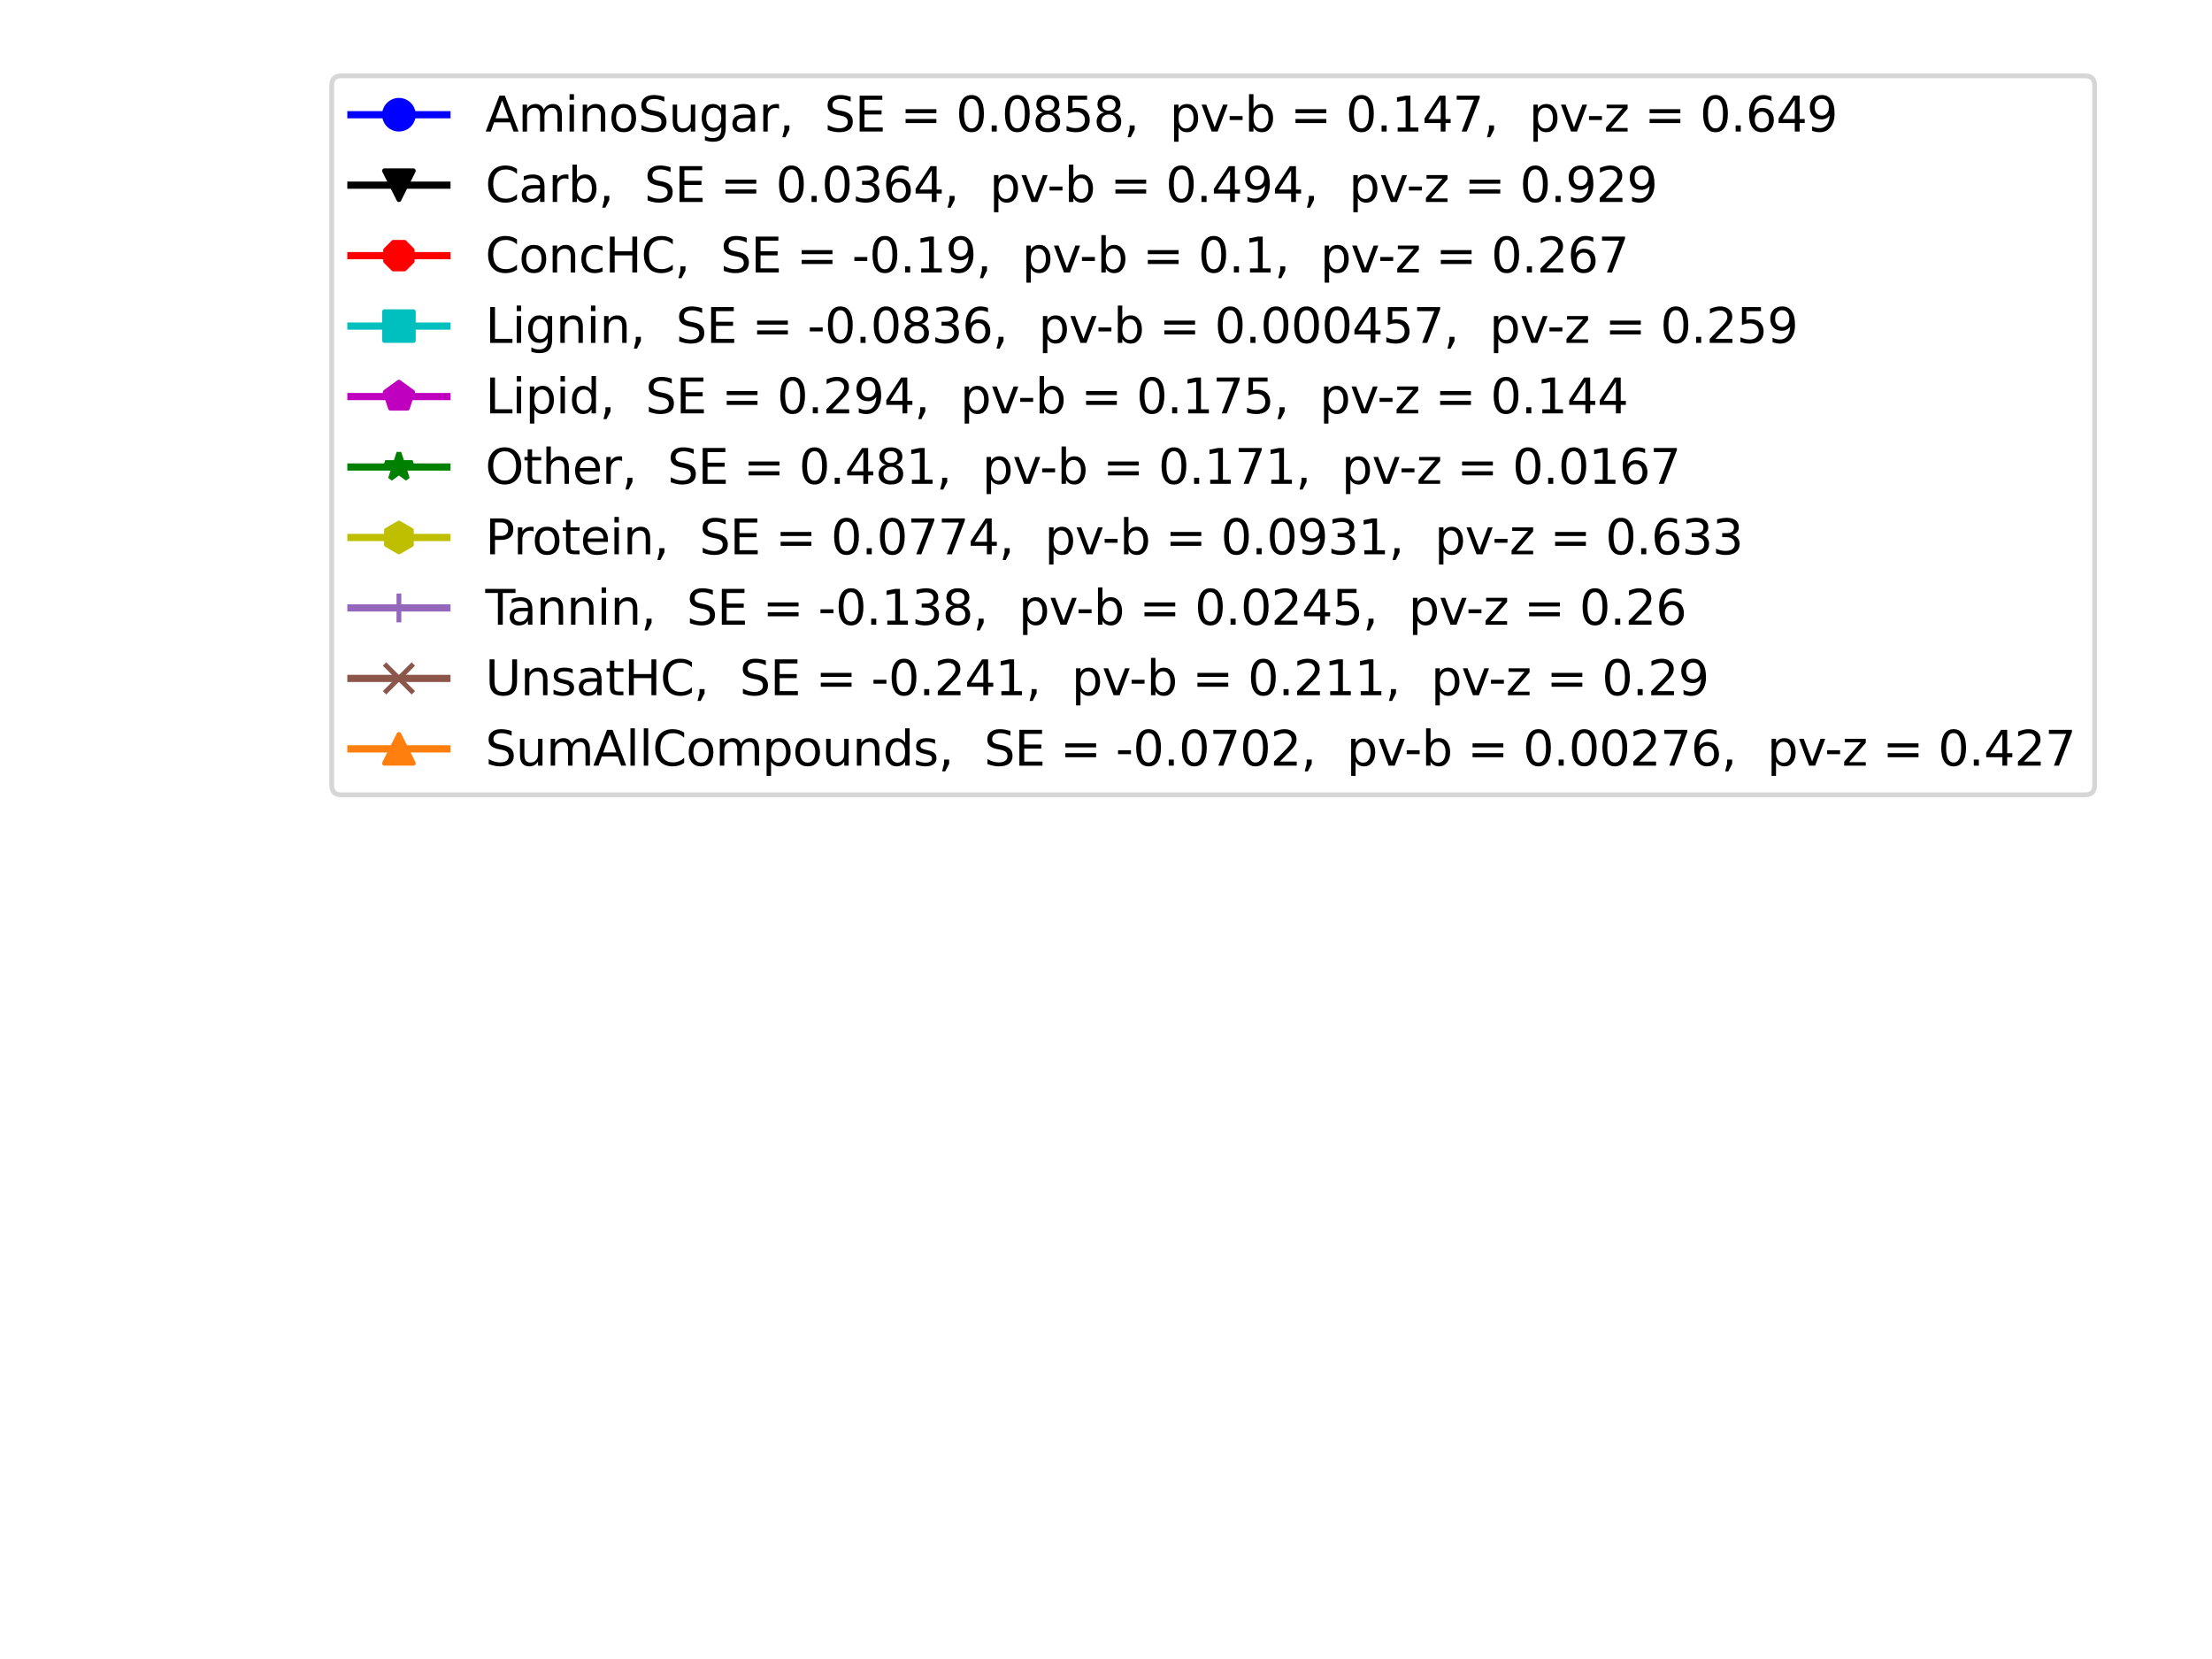 <?xml version="1.0" encoding="utf-8" standalone="no"?>
<!DOCTYPE svg PUBLIC "-//W3C//DTD SVG 1.1//EN"
  "http://www.w3.org/Graphics/SVG/1.1/DTD/svg11.dtd">
<svg xmlns:xlink="http://www.w3.org/1999/xlink" width="460.8pt" height="345.6pt" viewBox="0 0 460.8 345.6" xmlns="http://www.w3.org/2000/svg" version="1.1">
 <defs>
  <style type="text/css">*{stroke-linejoin: round; stroke-linecap: butt}</style>
 </defs>
 <g id="figure_1">
  <g id="patch_1">
   <path d="M 0 345.6 
L 460.8 345.6 
L 460.8 0 
L 0 0 
z
" style="fill: #ffffff"/>
  </g>
  <g id="axes_1">
   <g id="line2d_1"/>
   <g id="line2d_2"/>
   <g id="line2d_3"/>
   <g id="line2d_4"/>
   <g id="line2d_5"/>
   <g id="line2d_6"/>
   <g id="line2d_7"/>
   <g id="line2d_8"/>
   <g id="line2d_9"/>
   <g id="line2d_10"/>
   <g id="legend_1">
    <g id="patch_2">
     <path d="M 71.102 165.581 
L 434.348 165.581 
Q 436.348 165.581 436.348 163.581 
L 436.348 17.8 
Q 436.348 15.8 434.348 15.8 
L 71.102 15.8 
Q 69.102 15.8 69.102 17.8 
L 69.102 163.581 
Q 69.102 165.581 71.102 165.581 
z
" style="fill: #ffffff; opacity: 0.8; stroke: #cccccc; stroke-linejoin: miter"/>
    </g>
    <g id="line2d_11">
     <path d="M 73.102 23.898 
L 83.102 23.898 
L 93.102 23.898 
" style="fill: none; stroke: #0000ff; stroke-width: 1.5; stroke-linecap: square"/>
     <defs>
      <path id="m425c359bca" d="M 0 3 
C 0.796 3 1.559 2.684 2.121 2.121 
C 2.684 1.559 3 0.796 3 0 
C 3 -0.796 2.684 -1.559 2.121 -2.121 
C 1.559 -2.684 0.796 -3 0 -3 
C -0.796 -3 -1.559 -2.684 -2.121 -2.121 
C -2.684 -1.559 -3 -0.796 -3 0 
C -3 0.796 -2.684 1.559 -2.121 2.121 
C -1.559 2.684 -0.796 3 0 3 
z
" style="stroke: #0000ff"/>
     </defs>
     <g>
      <use xlink:href="#m425c359bca" x="83.102" y="23.898" style="fill: #0000ff; stroke: #0000ff"/>
     </g>
    </g>
    <g id="text_1">
     <!-- AminoSugar,  SE = 0.0858,  pv-b = 0.147,  pv-z = 0.649 -->
     <g transform="translate(101.102 27.398)scale(0.1 -0.1)">
      <defs>
       <path id="DejaVuSans-41" d="M 2188 4044 
L 1331 1722 
L 3047 1722 
L 2188 4044 
z
M 1831 4666 
L 2547 4666 
L 4325 0 
L 3669 0 
L 3244 1197 
L 1141 1197 
L 716 0 
L 50 0 
L 1831 4666 
z
" transform="scale(0.016)"/>
       <path id="DejaVuSans-6d" d="M 3328 2828 
Q 3544 3216 3844 3400 
Q 4144 3584 4550 3584 
Q 5097 3584 5394 3201 
Q 5691 2819 5691 2113 
L 5691 0 
L 5113 0 
L 5113 2094 
Q 5113 2597 4934 2840 
Q 4756 3084 4391 3084 
Q 3944 3084 3684 2787 
Q 3425 2491 3425 1978 
L 3425 0 
L 2847 0 
L 2847 2094 
Q 2847 2600 2669 2842 
Q 2491 3084 2119 3084 
Q 1678 3084 1418 2786 
Q 1159 2488 1159 1978 
L 1159 0 
L 581 0 
L 581 3500 
L 1159 3500 
L 1159 2956 
Q 1356 3278 1631 3431 
Q 1906 3584 2284 3584 
Q 2666 3584 2933 3390 
Q 3200 3197 3328 2828 
z
" transform="scale(0.016)"/>
       <path id="DejaVuSans-69" d="M 603 3500 
L 1178 3500 
L 1178 0 
L 603 0 
L 603 3500 
z
M 603 4863 
L 1178 4863 
L 1178 4134 
L 603 4134 
L 603 4863 
z
" transform="scale(0.016)"/>
       <path id="DejaVuSans-6e" d="M 3513 2113 
L 3513 0 
L 2938 0 
L 2938 2094 
Q 2938 2591 2744 2837 
Q 2550 3084 2163 3084 
Q 1697 3084 1428 2787 
Q 1159 2491 1159 1978 
L 1159 0 
L 581 0 
L 581 3500 
L 1159 3500 
L 1159 2956 
Q 1366 3272 1645 3428 
Q 1925 3584 2291 3584 
Q 2894 3584 3203 3211 
Q 3513 2838 3513 2113 
z
" transform="scale(0.016)"/>
       <path id="DejaVuSans-6f" d="M 1959 3097 
Q 1497 3097 1228 2736 
Q 959 2375 959 1747 
Q 959 1119 1226 758 
Q 1494 397 1959 397 
Q 2419 397 2687 759 
Q 2956 1122 2956 1747 
Q 2956 2369 2687 2733 
Q 2419 3097 1959 3097 
z
M 1959 3584 
Q 2709 3584 3137 3096 
Q 3566 2609 3566 1747 
Q 3566 888 3137 398 
Q 2709 -91 1959 -91 
Q 1206 -91 779 398 
Q 353 888 353 1747 
Q 353 2609 779 3096 
Q 1206 3584 1959 3584 
z
" transform="scale(0.016)"/>
       <path id="DejaVuSans-53" d="M 3425 4513 
L 3425 3897 
Q 3066 4069 2747 4153 
Q 2428 4238 2131 4238 
Q 1616 4238 1336 4038 
Q 1056 3838 1056 3469 
Q 1056 3159 1242 3001 
Q 1428 2844 1947 2747 
L 2328 2669 
Q 3034 2534 3370 2195 
Q 3706 1856 3706 1288 
Q 3706 609 3251 259 
Q 2797 -91 1919 -91 
Q 1588 -91 1214 -16 
Q 841 59 441 206 
L 441 856 
Q 825 641 1194 531 
Q 1563 422 1919 422 
Q 2459 422 2753 634 
Q 3047 847 3047 1241 
Q 3047 1584 2836 1778 
Q 2625 1972 2144 2069 
L 1759 2144 
Q 1053 2284 737 2584 
Q 422 2884 422 3419 
Q 422 4038 858 4394 
Q 1294 4750 2059 4750 
Q 2388 4750 2728 4690 
Q 3069 4631 3425 4513 
z
" transform="scale(0.016)"/>
       <path id="DejaVuSans-75" d="M 544 1381 
L 544 3500 
L 1119 3500 
L 1119 1403 
Q 1119 906 1312 657 
Q 1506 409 1894 409 
Q 2359 409 2629 706 
Q 2900 1003 2900 1516 
L 2900 3500 
L 3475 3500 
L 3475 0 
L 2900 0 
L 2900 538 
Q 2691 219 2414 64 
Q 2138 -91 1772 -91 
Q 1169 -91 856 284 
Q 544 659 544 1381 
z
M 1991 3584 
L 1991 3584 
z
" transform="scale(0.016)"/>
       <path id="DejaVuSans-67" d="M 2906 1791 
Q 2906 2416 2648 2759 
Q 2391 3103 1925 3103 
Q 1463 3103 1205 2759 
Q 947 2416 947 1791 
Q 947 1169 1205 825 
Q 1463 481 1925 481 
Q 2391 481 2648 825 
Q 2906 1169 2906 1791 
z
M 3481 434 
Q 3481 -459 3084 -895 
Q 2688 -1331 1869 -1331 
Q 1566 -1331 1297 -1286 
Q 1028 -1241 775 -1147 
L 775 -588 
Q 1028 -725 1275 -790 
Q 1522 -856 1778 -856 
Q 2344 -856 2625 -561 
Q 2906 -266 2906 331 
L 2906 616 
Q 2728 306 2450 153 
Q 2172 0 1784 0 
Q 1141 0 747 490 
Q 353 981 353 1791 
Q 353 2603 747 3093 
Q 1141 3584 1784 3584 
Q 2172 3584 2450 3431 
Q 2728 3278 2906 2969 
L 2906 3500 
L 3481 3500 
L 3481 434 
z
" transform="scale(0.016)"/>
       <path id="DejaVuSans-61" d="M 2194 1759 
Q 1497 1759 1228 1600 
Q 959 1441 959 1056 
Q 959 750 1161 570 
Q 1363 391 1709 391 
Q 2188 391 2477 730 
Q 2766 1069 2766 1631 
L 2766 1759 
L 2194 1759 
z
M 3341 1997 
L 3341 0 
L 2766 0 
L 2766 531 
Q 2569 213 2275 61 
Q 1981 -91 1556 -91 
Q 1019 -91 701 211 
Q 384 513 384 1019 
Q 384 1609 779 1909 
Q 1175 2209 1959 2209 
L 2766 2209 
L 2766 2266 
Q 2766 2663 2505 2880 
Q 2244 3097 1772 3097 
Q 1472 3097 1187 3025 
Q 903 2953 641 2809 
L 641 3341 
Q 956 3463 1253 3523 
Q 1550 3584 1831 3584 
Q 2591 3584 2966 3190 
Q 3341 2797 3341 1997 
z
" transform="scale(0.016)"/>
       <path id="DejaVuSans-72" d="M 2631 2963 
Q 2534 3019 2420 3045 
Q 2306 3072 2169 3072 
Q 1681 3072 1420 2755 
Q 1159 2438 1159 1844 
L 1159 0 
L 581 0 
L 581 3500 
L 1159 3500 
L 1159 2956 
Q 1341 3275 1631 3429 
Q 1922 3584 2338 3584 
Q 2397 3584 2469 3576 
Q 2541 3569 2628 3553 
L 2631 2963 
z
" transform="scale(0.016)"/>
       <path id="DejaVuSans-2c" d="M 750 794 
L 1409 794 
L 1409 256 
L 897 -744 
L 494 -744 
L 750 256 
L 750 794 
z
" transform="scale(0.016)"/>
       <path id="DejaVuSans-20" transform="scale(0.016)"/>
       <path id="DejaVuSans-45" d="M 628 4666 
L 3578 4666 
L 3578 4134 
L 1259 4134 
L 1259 2753 
L 3481 2753 
L 3481 2222 
L 1259 2222 
L 1259 531 
L 3634 531 
L 3634 0 
L 628 0 
L 628 4666 
z
" transform="scale(0.016)"/>
       <path id="DejaVuSans-3d" d="M 678 2906 
L 4684 2906 
L 4684 2381 
L 678 2381 
L 678 2906 
z
M 678 1631 
L 4684 1631 
L 4684 1100 
L 678 1100 
L 678 1631 
z
" transform="scale(0.016)"/>
       <path id="DejaVuSans-30" d="M 2034 4250 
Q 1547 4250 1301 3770 
Q 1056 3291 1056 2328 
Q 1056 1369 1301 889 
Q 1547 409 2034 409 
Q 2525 409 2770 889 
Q 3016 1369 3016 2328 
Q 3016 3291 2770 3770 
Q 2525 4250 2034 4250 
z
M 2034 4750 
Q 2819 4750 3233 4129 
Q 3647 3509 3647 2328 
Q 3647 1150 3233 529 
Q 2819 -91 2034 -91 
Q 1250 -91 836 529 
Q 422 1150 422 2328 
Q 422 3509 836 4129 
Q 1250 4750 2034 4750 
z
" transform="scale(0.016)"/>
       <path id="DejaVuSans-2e" d="M 684 794 
L 1344 794 
L 1344 0 
L 684 0 
L 684 794 
z
" transform="scale(0.016)"/>
       <path id="DejaVuSans-38" d="M 2034 2216 
Q 1584 2216 1326 1975 
Q 1069 1734 1069 1313 
Q 1069 891 1326 650 
Q 1584 409 2034 409 
Q 2484 409 2743 651 
Q 3003 894 3003 1313 
Q 3003 1734 2745 1975 
Q 2488 2216 2034 2216 
z
M 1403 2484 
Q 997 2584 770 2862 
Q 544 3141 544 3541 
Q 544 4100 942 4425 
Q 1341 4750 2034 4750 
Q 2731 4750 3128 4425 
Q 3525 4100 3525 3541 
Q 3525 3141 3298 2862 
Q 3072 2584 2669 2484 
Q 3125 2378 3379 2068 
Q 3634 1759 3634 1313 
Q 3634 634 3220 271 
Q 2806 -91 2034 -91 
Q 1263 -91 848 271 
Q 434 634 434 1313 
Q 434 1759 690 2068 
Q 947 2378 1403 2484 
z
M 1172 3481 
Q 1172 3119 1398 2916 
Q 1625 2713 2034 2713 
Q 2441 2713 2670 2916 
Q 2900 3119 2900 3481 
Q 2900 3844 2670 4047 
Q 2441 4250 2034 4250 
Q 1625 4250 1398 4047 
Q 1172 3844 1172 3481 
z
" transform="scale(0.016)"/>
       <path id="DejaVuSans-35" d="M 691 4666 
L 3169 4666 
L 3169 4134 
L 1269 4134 
L 1269 2991 
Q 1406 3038 1543 3061 
Q 1681 3084 1819 3084 
Q 2600 3084 3056 2656 
Q 3513 2228 3513 1497 
Q 3513 744 3044 326 
Q 2575 -91 1722 -91 
Q 1428 -91 1123 -41 
Q 819 9 494 109 
L 494 744 
Q 775 591 1075 516 
Q 1375 441 1709 441 
Q 2250 441 2565 725 
Q 2881 1009 2881 1497 
Q 2881 1984 2565 2268 
Q 2250 2553 1709 2553 
Q 1456 2553 1204 2497 
Q 953 2441 691 2322 
L 691 4666 
z
" transform="scale(0.016)"/>
       <path id="DejaVuSans-70" d="M 1159 525 
L 1159 -1331 
L 581 -1331 
L 581 3500 
L 1159 3500 
L 1159 2969 
Q 1341 3281 1617 3432 
Q 1894 3584 2278 3584 
Q 2916 3584 3314 3078 
Q 3713 2572 3713 1747 
Q 3713 922 3314 415 
Q 2916 -91 2278 -91 
Q 1894 -91 1617 61 
Q 1341 213 1159 525 
z
M 3116 1747 
Q 3116 2381 2855 2742 
Q 2594 3103 2138 3103 
Q 1681 3103 1420 2742 
Q 1159 2381 1159 1747 
Q 1159 1113 1420 752 
Q 1681 391 2138 391 
Q 2594 391 2855 752 
Q 3116 1113 3116 1747 
z
" transform="scale(0.016)"/>
       <path id="DejaVuSans-76" d="M 191 3500 
L 800 3500 
L 1894 563 
L 2988 3500 
L 3597 3500 
L 2284 0 
L 1503 0 
L 191 3500 
z
" transform="scale(0.016)"/>
       <path id="DejaVuSans-2d" d="M 313 2009 
L 1997 2009 
L 1997 1497 
L 313 1497 
L 313 2009 
z
" transform="scale(0.016)"/>
       <path id="DejaVuSans-62" d="M 3116 1747 
Q 3116 2381 2855 2742 
Q 2594 3103 2138 3103 
Q 1681 3103 1420 2742 
Q 1159 2381 1159 1747 
Q 1159 1113 1420 752 
Q 1681 391 2138 391 
Q 2594 391 2855 752 
Q 3116 1113 3116 1747 
z
M 1159 2969 
Q 1341 3281 1617 3432 
Q 1894 3584 2278 3584 
Q 2916 3584 3314 3078 
Q 3713 2572 3713 1747 
Q 3713 922 3314 415 
Q 2916 -91 2278 -91 
Q 1894 -91 1617 61 
Q 1341 213 1159 525 
L 1159 0 
L 581 0 
L 581 4863 
L 1159 4863 
L 1159 2969 
z
" transform="scale(0.016)"/>
       <path id="DejaVuSans-31" d="M 794 531 
L 1825 531 
L 1825 4091 
L 703 3866 
L 703 4441 
L 1819 4666 
L 2450 4666 
L 2450 531 
L 3481 531 
L 3481 0 
L 794 0 
L 794 531 
z
" transform="scale(0.016)"/>
       <path id="DejaVuSans-34" d="M 2419 4116 
L 825 1625 
L 2419 1625 
L 2419 4116 
z
M 2253 4666 
L 3047 4666 
L 3047 1625 
L 3713 1625 
L 3713 1100 
L 3047 1100 
L 3047 0 
L 2419 0 
L 2419 1100 
L 313 1100 
L 313 1709 
L 2253 4666 
z
" transform="scale(0.016)"/>
       <path id="DejaVuSans-37" d="M 525 4666 
L 3525 4666 
L 3525 4397 
L 1831 0 
L 1172 0 
L 2766 4134 
L 525 4134 
L 525 4666 
z
" transform="scale(0.016)"/>
       <path id="DejaVuSans-7a" d="M 353 3500 
L 3084 3500 
L 3084 2975 
L 922 459 
L 3084 459 
L 3084 0 
L 275 0 
L 275 525 
L 2438 3041 
L 353 3041 
L 353 3500 
z
" transform="scale(0.016)"/>
       <path id="DejaVuSans-36" d="M 2113 2584 
Q 1688 2584 1439 2293 
Q 1191 2003 1191 1497 
Q 1191 994 1439 701 
Q 1688 409 2113 409 
Q 2538 409 2786 701 
Q 3034 994 3034 1497 
Q 3034 2003 2786 2293 
Q 2538 2584 2113 2584 
z
M 3366 4563 
L 3366 3988 
Q 3128 4100 2886 4159 
Q 2644 4219 2406 4219 
Q 1781 4219 1451 3797 
Q 1122 3375 1075 2522 
Q 1259 2794 1537 2939 
Q 1816 3084 2150 3084 
Q 2853 3084 3261 2657 
Q 3669 2231 3669 1497 
Q 3669 778 3244 343 
Q 2819 -91 2113 -91 
Q 1303 -91 875 529 
Q 447 1150 447 2328 
Q 447 3434 972 4092 
Q 1497 4750 2381 4750 
Q 2619 4750 2861 4703 
Q 3103 4656 3366 4563 
z
" transform="scale(0.016)"/>
       <path id="DejaVuSans-39" d="M 703 97 
L 703 672 
Q 941 559 1184 500 
Q 1428 441 1663 441 
Q 2288 441 2617 861 
Q 2947 1281 2994 2138 
Q 2813 1869 2534 1725 
Q 2256 1581 1919 1581 
Q 1219 1581 811 2004 
Q 403 2428 403 3163 
Q 403 3881 828 4315 
Q 1253 4750 1959 4750 
Q 2769 4750 3195 4129 
Q 3622 3509 3622 2328 
Q 3622 1225 3098 567 
Q 2575 -91 1691 -91 
Q 1453 -91 1209 -44 
Q 966 3 703 97 
z
M 1959 2075 
Q 2384 2075 2632 2365 
Q 2881 2656 2881 3163 
Q 2881 3666 2632 3958 
Q 2384 4250 1959 4250 
Q 1534 4250 1286 3958 
Q 1038 3666 1038 3163 
Q 1038 2656 1286 2365 
Q 1534 2075 1959 2075 
z
" transform="scale(0.016)"/>
      </defs>
      <use xlink:href="#DejaVuSans-41"/>
      <use xlink:href="#DejaVuSans-6d" x="68.408"/>
      <use xlink:href="#DejaVuSans-69" x="165.82"/>
      <use xlink:href="#DejaVuSans-6e" x="193.604"/>
      <use xlink:href="#DejaVuSans-6f" x="256.982"/>
      <use xlink:href="#DejaVuSans-53" x="318.164"/>
      <use xlink:href="#DejaVuSans-75" x="381.641"/>
      <use xlink:href="#DejaVuSans-67" x="445.02"/>
      <use xlink:href="#DejaVuSans-61" x="508.496"/>
      <use xlink:href="#DejaVuSans-72" x="569.775"/>
      <use xlink:href="#DejaVuSans-2c" x="610.889"/>
      <use xlink:href="#DejaVuSans-20" x="642.676"/>
      <use xlink:href="#DejaVuSans-20" x="674.463"/>
      <use xlink:href="#DejaVuSans-53" x="706.25"/>
      <use xlink:href="#DejaVuSans-45" x="769.727"/>
      <use xlink:href="#DejaVuSans-20" x="832.91"/>
      <use xlink:href="#DejaVuSans-3d" x="864.697"/>
      <use xlink:href="#DejaVuSans-20" x="948.486"/>
      <use xlink:href="#DejaVuSans-30" x="980.273"/>
      <use xlink:href="#DejaVuSans-2e" x="1043.896"/>
      <use xlink:href="#DejaVuSans-30" x="1075.684"/>
      <use xlink:href="#DejaVuSans-38" x="1139.307"/>
      <use xlink:href="#DejaVuSans-35" x="1202.93"/>
      <use xlink:href="#DejaVuSans-38" x="1266.553"/>
      <use xlink:href="#DejaVuSans-2c" x="1330.176"/>
      <use xlink:href="#DejaVuSans-20" x="1361.963"/>
      <use xlink:href="#DejaVuSans-20" x="1393.75"/>
      <use xlink:href="#DejaVuSans-70" x="1425.537"/>
      <use xlink:href="#DejaVuSans-76" x="1489.014"/>
      <use xlink:href="#DejaVuSans-2d" x="1545.568"/>
      <use xlink:href="#DejaVuSans-62" x="1581.652"/>
      <use xlink:href="#DejaVuSans-20" x="1645.129"/>
      <use xlink:href="#DejaVuSans-3d" x="1676.916"/>
      <use xlink:href="#DejaVuSans-20" x="1760.705"/>
      <use xlink:href="#DejaVuSans-30" x="1792.492"/>
      <use xlink:href="#DejaVuSans-2e" x="1856.115"/>
      <use xlink:href="#DejaVuSans-31" x="1887.902"/>
      <use xlink:href="#DejaVuSans-34" x="1951.525"/>
      <use xlink:href="#DejaVuSans-37" x="2015.148"/>
      <use xlink:href="#DejaVuSans-2c" x="2078.771"/>
      <use xlink:href="#DejaVuSans-20" x="2110.559"/>
      <use xlink:href="#DejaVuSans-20" x="2142.346"/>
      <use xlink:href="#DejaVuSans-70" x="2174.133"/>
      <use xlink:href="#DejaVuSans-76" x="2237.609"/>
      <use xlink:href="#DejaVuSans-2d" x="2294.164"/>
      <use xlink:href="#DejaVuSans-7a" x="2330.248"/>
      <use xlink:href="#DejaVuSans-20" x="2382.738"/>
      <use xlink:href="#DejaVuSans-3d" x="2414.525"/>
      <use xlink:href="#DejaVuSans-20" x="2498.314"/>
      <use xlink:href="#DejaVuSans-30" x="2530.102"/>
      <use xlink:href="#DejaVuSans-2e" x="2593.725"/>
      <use xlink:href="#DejaVuSans-36" x="2625.512"/>
      <use xlink:href="#DejaVuSans-34" x="2689.135"/>
      <use xlink:href="#DejaVuSans-39" x="2752.758"/>
     </g>
    </g>
    <g id="line2d_12">
     <path d="M 73.102 38.577 
L 83.102 38.577 
L 93.102 38.577 
" style="fill: none; stroke: #000000; stroke-width: 1.5; stroke-linecap: square"/>
     <defs>
      <path id="md5980d82ca" d="M -0 3 
L 3 -3 
L -3 -3 
z
" style="stroke: #000000; stroke-linejoin: miter"/>
     </defs>
     <g>
      <use xlink:href="#md5980d82ca" x="83.102" y="38.577" style="stroke: #000000; stroke-linejoin: miter"/>
     </g>
    </g>
    <g id="text_2">
     <!-- Carb,  SE = 0.0364,  pv-b = 0.494,  pv-z = 0.929 -->
     <g transform="translate(101.102 42.077)scale(0.1 -0.1)">
      <defs>
       <path id="DejaVuSans-43" d="M 4122 4306 
L 4122 3641 
Q 3803 3938 3442 4084 
Q 3081 4231 2675 4231 
Q 1875 4231 1450 3742 
Q 1025 3253 1025 2328 
Q 1025 1406 1450 917 
Q 1875 428 2675 428 
Q 3081 428 3442 575 
Q 3803 722 4122 1019 
L 4122 359 
Q 3791 134 3420 21 
Q 3050 -91 2638 -91 
Q 1578 -91 968 557 
Q 359 1206 359 2328 
Q 359 3453 968 4101 
Q 1578 4750 2638 4750 
Q 3056 4750 3426 4639 
Q 3797 4528 4122 4306 
z
" transform="scale(0.016)"/>
       <path id="DejaVuSans-33" d="M 2597 2516 
Q 3050 2419 3304 2112 
Q 3559 1806 3559 1356 
Q 3559 666 3084 287 
Q 2609 -91 1734 -91 
Q 1441 -91 1130 -33 
Q 819 25 488 141 
L 488 750 
Q 750 597 1062 519 
Q 1375 441 1716 441 
Q 2309 441 2620 675 
Q 2931 909 2931 1356 
Q 2931 1769 2642 2001 
Q 2353 2234 1838 2234 
L 1294 2234 
L 1294 2753 
L 1863 2753 
Q 2328 2753 2575 2939 
Q 2822 3125 2822 3475 
Q 2822 3834 2567 4026 
Q 2313 4219 1838 4219 
Q 1578 4219 1281 4162 
Q 984 4106 628 3988 
L 628 4550 
Q 988 4650 1302 4700 
Q 1616 4750 1894 4750 
Q 2613 4750 3031 4423 
Q 3450 4097 3450 3541 
Q 3450 3153 3228 2886 
Q 3006 2619 2597 2516 
z
" transform="scale(0.016)"/>
       <path id="DejaVuSans-32" d="M 1228 531 
L 3431 531 
L 3431 0 
L 469 0 
L 469 531 
Q 828 903 1448 1529 
Q 2069 2156 2228 2338 
Q 2531 2678 2651 2914 
Q 2772 3150 2772 3378 
Q 2772 3750 2511 3984 
Q 2250 4219 1831 4219 
Q 1534 4219 1204 4116 
Q 875 4013 500 3803 
L 500 4441 
Q 881 4594 1212 4672 
Q 1544 4750 1819 4750 
Q 2544 4750 2975 4387 
Q 3406 4025 3406 3419 
Q 3406 3131 3298 2873 
Q 3191 2616 2906 2266 
Q 2828 2175 2409 1742 
Q 1991 1309 1228 531 
z
" transform="scale(0.016)"/>
      </defs>
      <use xlink:href="#DejaVuSans-43"/>
      <use xlink:href="#DejaVuSans-61" x="69.824"/>
      <use xlink:href="#DejaVuSans-72" x="131.104"/>
      <use xlink:href="#DejaVuSans-62" x="172.217"/>
      <use xlink:href="#DejaVuSans-2c" x="235.693"/>
      <use xlink:href="#DejaVuSans-20" x="267.48"/>
      <use xlink:href="#DejaVuSans-20" x="299.268"/>
      <use xlink:href="#DejaVuSans-53" x="331.055"/>
      <use xlink:href="#DejaVuSans-45" x="394.531"/>
      <use xlink:href="#DejaVuSans-20" x="457.715"/>
      <use xlink:href="#DejaVuSans-3d" x="489.502"/>
      <use xlink:href="#DejaVuSans-20" x="573.291"/>
      <use xlink:href="#DejaVuSans-30" x="605.078"/>
      <use xlink:href="#DejaVuSans-2e" x="668.701"/>
      <use xlink:href="#DejaVuSans-30" x="700.488"/>
      <use xlink:href="#DejaVuSans-33" x="764.111"/>
      <use xlink:href="#DejaVuSans-36" x="827.734"/>
      <use xlink:href="#DejaVuSans-34" x="891.357"/>
      <use xlink:href="#DejaVuSans-2c" x="954.98"/>
      <use xlink:href="#DejaVuSans-20" x="986.768"/>
      <use xlink:href="#DejaVuSans-20" x="1018.555"/>
      <use xlink:href="#DejaVuSans-70" x="1050.342"/>
      <use xlink:href="#DejaVuSans-76" x="1113.818"/>
      <use xlink:href="#DejaVuSans-2d" x="1170.373"/>
      <use xlink:href="#DejaVuSans-62" x="1206.457"/>
      <use xlink:href="#DejaVuSans-20" x="1269.934"/>
      <use xlink:href="#DejaVuSans-3d" x="1301.721"/>
      <use xlink:href="#DejaVuSans-20" x="1385.51"/>
      <use xlink:href="#DejaVuSans-30" x="1417.297"/>
      <use xlink:href="#DejaVuSans-2e" x="1480.92"/>
      <use xlink:href="#DejaVuSans-34" x="1512.707"/>
      <use xlink:href="#DejaVuSans-39" x="1576.33"/>
      <use xlink:href="#DejaVuSans-34" x="1639.953"/>
      <use xlink:href="#DejaVuSans-2c" x="1703.576"/>
      <use xlink:href="#DejaVuSans-20" x="1735.363"/>
      <use xlink:href="#DejaVuSans-20" x="1767.15"/>
      <use xlink:href="#DejaVuSans-70" x="1798.938"/>
      <use xlink:href="#DejaVuSans-76" x="1862.414"/>
      <use xlink:href="#DejaVuSans-2d" x="1918.969"/>
      <use xlink:href="#DejaVuSans-7a" x="1955.053"/>
      <use xlink:href="#DejaVuSans-20" x="2007.543"/>
      <use xlink:href="#DejaVuSans-3d" x="2039.33"/>
      <use xlink:href="#DejaVuSans-20" x="2123.119"/>
      <use xlink:href="#DejaVuSans-30" x="2154.906"/>
      <use xlink:href="#DejaVuSans-2e" x="2218.529"/>
      <use xlink:href="#DejaVuSans-39" x="2250.316"/>
      <use xlink:href="#DejaVuSans-32" x="2313.939"/>
      <use xlink:href="#DejaVuSans-39" x="2377.562"/>
     </g>
    </g>
    <g id="line2d_13">
     <path d="M 73.102 53.255 
L 83.102 53.255 
L 93.102 53.255 
" style="fill: none; stroke: #ff0000; stroke-width: 1.5; stroke-linecap: square"/>
     <defs>
      <path id="me6f8b190a6" d="M -1.148 -2.772 
L -2.772 -1.148 
L -2.772 1.148 
L -1.148 2.772 
L 1.148 2.772 
L 2.772 1.148 
L 2.772 -1.148 
L 1.148 -2.772 
z
" style="stroke: #ff0000; stroke-linejoin: miter"/>
     </defs>
     <g>
      <use xlink:href="#me6f8b190a6" x="83.102" y="53.255" style="fill: #ff0000; stroke: #ff0000; stroke-linejoin: miter"/>
     </g>
    </g>
    <g id="text_3">
     <!-- ConcHC,  SE = -0.19,  pv-b = 0.1,  pv-z = 0.267 -->
     <g transform="translate(101.102 56.755)scale(0.1 -0.1)">
      <defs>
       <path id="DejaVuSans-63" d="M 3122 3366 
L 3122 2828 
Q 2878 2963 2633 3030 
Q 2388 3097 2138 3097 
Q 1578 3097 1268 2742 
Q 959 2388 959 1747 
Q 959 1106 1268 751 
Q 1578 397 2138 397 
Q 2388 397 2633 464 
Q 2878 531 3122 666 
L 3122 134 
Q 2881 22 2623 -34 
Q 2366 -91 2075 -91 
Q 1284 -91 818 406 
Q 353 903 353 1747 
Q 353 2603 823 3093 
Q 1294 3584 2113 3584 
Q 2378 3584 2631 3529 
Q 2884 3475 3122 3366 
z
" transform="scale(0.016)"/>
       <path id="DejaVuSans-48" d="M 628 4666 
L 1259 4666 
L 1259 2753 
L 3553 2753 
L 3553 4666 
L 4184 4666 
L 4184 0 
L 3553 0 
L 3553 2222 
L 1259 2222 
L 1259 0 
L 628 0 
L 628 4666 
z
" transform="scale(0.016)"/>
      </defs>
      <use xlink:href="#DejaVuSans-43"/>
      <use xlink:href="#DejaVuSans-6f" x="69.824"/>
      <use xlink:href="#DejaVuSans-6e" x="131.006"/>
      <use xlink:href="#DejaVuSans-63" x="194.385"/>
      <use xlink:href="#DejaVuSans-48" x="249.365"/>
      <use xlink:href="#DejaVuSans-43" x="324.561"/>
      <use xlink:href="#DejaVuSans-2c" x="394.385"/>
      <use xlink:href="#DejaVuSans-20" x="426.172"/>
      <use xlink:href="#DejaVuSans-20" x="457.959"/>
      <use xlink:href="#DejaVuSans-53" x="489.746"/>
      <use xlink:href="#DejaVuSans-45" x="553.223"/>
      <use xlink:href="#DejaVuSans-20" x="616.406"/>
      <use xlink:href="#DejaVuSans-3d" x="648.193"/>
      <use xlink:href="#DejaVuSans-20" x="731.982"/>
      <use xlink:href="#DejaVuSans-2d" x="763.77"/>
      <use xlink:href="#DejaVuSans-30" x="799.854"/>
      <use xlink:href="#DejaVuSans-2e" x="863.477"/>
      <use xlink:href="#DejaVuSans-31" x="895.264"/>
      <use xlink:href="#DejaVuSans-39" x="958.887"/>
      <use xlink:href="#DejaVuSans-2c" x="1022.51"/>
      <use xlink:href="#DejaVuSans-20" x="1054.297"/>
      <use xlink:href="#DejaVuSans-20" x="1086.084"/>
      <use xlink:href="#DejaVuSans-70" x="1117.871"/>
      <use xlink:href="#DejaVuSans-76" x="1181.348"/>
      <use xlink:href="#DejaVuSans-2d" x="1237.902"/>
      <use xlink:href="#DejaVuSans-62" x="1273.986"/>
      <use xlink:href="#DejaVuSans-20" x="1337.463"/>
      <use xlink:href="#DejaVuSans-3d" x="1369.25"/>
      <use xlink:href="#DejaVuSans-20" x="1453.039"/>
      <use xlink:href="#DejaVuSans-30" x="1484.826"/>
      <use xlink:href="#DejaVuSans-2e" x="1548.449"/>
      <use xlink:href="#DejaVuSans-31" x="1580.236"/>
      <use xlink:href="#DejaVuSans-2c" x="1643.859"/>
      <use xlink:href="#DejaVuSans-20" x="1675.646"/>
      <use xlink:href="#DejaVuSans-20" x="1707.434"/>
      <use xlink:href="#DejaVuSans-70" x="1739.221"/>
      <use xlink:href="#DejaVuSans-76" x="1802.697"/>
      <use xlink:href="#DejaVuSans-2d" x="1859.252"/>
      <use xlink:href="#DejaVuSans-7a" x="1895.336"/>
      <use xlink:href="#DejaVuSans-20" x="1947.826"/>
      <use xlink:href="#DejaVuSans-3d" x="1979.613"/>
      <use xlink:href="#DejaVuSans-20" x="2063.402"/>
      <use xlink:href="#DejaVuSans-30" x="2095.189"/>
      <use xlink:href="#DejaVuSans-2e" x="2158.812"/>
      <use xlink:href="#DejaVuSans-32" x="2190.6"/>
      <use xlink:href="#DejaVuSans-36" x="2254.223"/>
      <use xlink:href="#DejaVuSans-37" x="2317.846"/>
     </g>
    </g>
    <g id="line2d_14">
     <path d="M 73.102 67.933 
L 83.102 67.933 
L 93.102 67.933 
" style="fill: none; stroke: #00bfbf; stroke-width: 1.5; stroke-linecap: square"/>
     <defs>
      <path id="m344c59f292" d="M -3 3 
L 3 3 
L 3 -3 
L -3 -3 
z
" style="stroke: #00bfbf; stroke-linejoin: miter"/>
     </defs>
     <g>
      <use xlink:href="#m344c59f292" x="83.102" y="67.933" style="fill: #00bfbf; stroke: #00bfbf; stroke-linejoin: miter"/>
     </g>
    </g>
    <g id="text_4">
     <!-- Lignin,  SE = -0.0836,  pv-b = 0.000457,  pv-z = 0.259 -->
     <g transform="translate(101.102 71.433)scale(0.1 -0.1)">
      <defs>
       <path id="DejaVuSans-4c" d="M 628 4666 
L 1259 4666 
L 1259 531 
L 3531 531 
L 3531 0 
L 628 0 
L 628 4666 
z
" transform="scale(0.016)"/>
      </defs>
      <use xlink:href="#DejaVuSans-4c"/>
      <use xlink:href="#DejaVuSans-69" x="55.713"/>
      <use xlink:href="#DejaVuSans-67" x="83.496"/>
      <use xlink:href="#DejaVuSans-6e" x="146.973"/>
      <use xlink:href="#DejaVuSans-69" x="210.352"/>
      <use xlink:href="#DejaVuSans-6e" x="238.135"/>
      <use xlink:href="#DejaVuSans-2c" x="301.514"/>
      <use xlink:href="#DejaVuSans-20" x="333.301"/>
      <use xlink:href="#DejaVuSans-20" x="365.088"/>
      <use xlink:href="#DejaVuSans-53" x="396.875"/>
      <use xlink:href="#DejaVuSans-45" x="460.352"/>
      <use xlink:href="#DejaVuSans-20" x="523.535"/>
      <use xlink:href="#DejaVuSans-3d" x="555.322"/>
      <use xlink:href="#DejaVuSans-20" x="639.111"/>
      <use xlink:href="#DejaVuSans-2d" x="670.898"/>
      <use xlink:href="#DejaVuSans-30" x="706.982"/>
      <use xlink:href="#DejaVuSans-2e" x="770.605"/>
      <use xlink:href="#DejaVuSans-30" x="802.393"/>
      <use xlink:href="#DejaVuSans-38" x="866.016"/>
      <use xlink:href="#DejaVuSans-33" x="929.639"/>
      <use xlink:href="#DejaVuSans-36" x="993.262"/>
      <use xlink:href="#DejaVuSans-2c" x="1056.885"/>
      <use xlink:href="#DejaVuSans-20" x="1088.672"/>
      <use xlink:href="#DejaVuSans-20" x="1120.459"/>
      <use xlink:href="#DejaVuSans-70" x="1152.246"/>
      <use xlink:href="#DejaVuSans-76" x="1215.723"/>
      <use xlink:href="#DejaVuSans-2d" x="1272.277"/>
      <use xlink:href="#DejaVuSans-62" x="1308.361"/>
      <use xlink:href="#DejaVuSans-20" x="1371.838"/>
      <use xlink:href="#DejaVuSans-3d" x="1403.625"/>
      <use xlink:href="#DejaVuSans-20" x="1487.414"/>
      <use xlink:href="#DejaVuSans-30" x="1519.201"/>
      <use xlink:href="#DejaVuSans-2e" x="1582.824"/>
      <use xlink:href="#DejaVuSans-30" x="1614.611"/>
      <use xlink:href="#DejaVuSans-30" x="1678.234"/>
      <use xlink:href="#DejaVuSans-30" x="1741.857"/>
      <use xlink:href="#DejaVuSans-34" x="1805.48"/>
      <use xlink:href="#DejaVuSans-35" x="1869.104"/>
      <use xlink:href="#DejaVuSans-37" x="1932.727"/>
      <use xlink:href="#DejaVuSans-2c" x="1996.35"/>
      <use xlink:href="#DejaVuSans-20" x="2028.137"/>
      <use xlink:href="#DejaVuSans-20" x="2059.924"/>
      <use xlink:href="#DejaVuSans-70" x="2091.711"/>
      <use xlink:href="#DejaVuSans-76" x="2155.188"/>
      <use xlink:href="#DejaVuSans-2d" x="2211.742"/>
      <use xlink:href="#DejaVuSans-7a" x="2247.826"/>
      <use xlink:href="#DejaVuSans-20" x="2300.316"/>
      <use xlink:href="#DejaVuSans-3d" x="2332.104"/>
      <use xlink:href="#DejaVuSans-20" x="2415.893"/>
      <use xlink:href="#DejaVuSans-30" x="2447.68"/>
      <use xlink:href="#DejaVuSans-2e" x="2511.303"/>
      <use xlink:href="#DejaVuSans-32" x="2543.09"/>
      <use xlink:href="#DejaVuSans-35" x="2606.713"/>
      <use xlink:href="#DejaVuSans-39" x="2670.336"/>
     </g>
    </g>
    <g id="line2d_15">
     <path d="M 73.102 82.611 
L 83.102 82.611 
L 93.102 82.611 
" style="fill: none; stroke: #bf00bf; stroke-width: 1.5; stroke-linecap: square"/>
     <defs>
      <path id="mc0a3e87cac" d="M 0 -3 
L -2.853 -0.927 
L -1.763 2.427 
L 1.763 2.427 
L 2.853 -0.927 
z
" style="stroke: #bf00bf; stroke-linejoin: miter"/>
     </defs>
     <g>
      <use xlink:href="#mc0a3e87cac" x="83.102" y="82.611" style="fill: #bf00bf; stroke: #bf00bf; stroke-linejoin: miter"/>
     </g>
    </g>
    <g id="text_5">
     <!-- Lipid,  SE = 0.294,  pv-b = 0.175,  pv-z = 0.144 -->
     <g transform="translate(101.102 86.111)scale(0.1 -0.1)">
      <defs>
       <path id="DejaVuSans-64" d="M 2906 2969 
L 2906 4863 
L 3481 4863 
L 3481 0 
L 2906 0 
L 2906 525 
Q 2725 213 2448 61 
Q 2172 -91 1784 -91 
Q 1150 -91 751 415 
Q 353 922 353 1747 
Q 353 2572 751 3078 
Q 1150 3584 1784 3584 
Q 2172 3584 2448 3432 
Q 2725 3281 2906 2969 
z
M 947 1747 
Q 947 1113 1208 752 
Q 1469 391 1925 391 
Q 2381 391 2643 752 
Q 2906 1113 2906 1747 
Q 2906 2381 2643 2742 
Q 2381 3103 1925 3103 
Q 1469 3103 1208 2742 
Q 947 2381 947 1747 
z
" transform="scale(0.016)"/>
      </defs>
      <use xlink:href="#DejaVuSans-4c"/>
      <use xlink:href="#DejaVuSans-69" x="55.713"/>
      <use xlink:href="#DejaVuSans-70" x="83.496"/>
      <use xlink:href="#DejaVuSans-69" x="146.973"/>
      <use xlink:href="#DejaVuSans-64" x="174.756"/>
      <use xlink:href="#DejaVuSans-2c" x="238.232"/>
      <use xlink:href="#DejaVuSans-20" x="270.02"/>
      <use xlink:href="#DejaVuSans-20" x="301.807"/>
      <use xlink:href="#DejaVuSans-53" x="333.594"/>
      <use xlink:href="#DejaVuSans-45" x="397.07"/>
      <use xlink:href="#DejaVuSans-20" x="460.254"/>
      <use xlink:href="#DejaVuSans-3d" x="492.041"/>
      <use xlink:href="#DejaVuSans-20" x="575.83"/>
      <use xlink:href="#DejaVuSans-30" x="607.617"/>
      <use xlink:href="#DejaVuSans-2e" x="671.24"/>
      <use xlink:href="#DejaVuSans-32" x="703.027"/>
      <use xlink:href="#DejaVuSans-39" x="766.65"/>
      <use xlink:href="#DejaVuSans-34" x="830.273"/>
      <use xlink:href="#DejaVuSans-2c" x="893.896"/>
      <use xlink:href="#DejaVuSans-20" x="925.684"/>
      <use xlink:href="#DejaVuSans-20" x="957.471"/>
      <use xlink:href="#DejaVuSans-70" x="989.258"/>
      <use xlink:href="#DejaVuSans-76" x="1052.734"/>
      <use xlink:href="#DejaVuSans-2d" x="1109.289"/>
      <use xlink:href="#DejaVuSans-62" x="1145.373"/>
      <use xlink:href="#DejaVuSans-20" x="1208.85"/>
      <use xlink:href="#DejaVuSans-3d" x="1240.637"/>
      <use xlink:href="#DejaVuSans-20" x="1324.426"/>
      <use xlink:href="#DejaVuSans-30" x="1356.213"/>
      <use xlink:href="#DejaVuSans-2e" x="1419.836"/>
      <use xlink:href="#DejaVuSans-31" x="1451.623"/>
      <use xlink:href="#DejaVuSans-37" x="1515.246"/>
      <use xlink:href="#DejaVuSans-35" x="1578.869"/>
      <use xlink:href="#DejaVuSans-2c" x="1642.492"/>
      <use xlink:href="#DejaVuSans-20" x="1674.279"/>
      <use xlink:href="#DejaVuSans-20" x="1706.066"/>
      <use xlink:href="#DejaVuSans-70" x="1737.854"/>
      <use xlink:href="#DejaVuSans-76" x="1801.33"/>
      <use xlink:href="#DejaVuSans-2d" x="1857.885"/>
      <use xlink:href="#DejaVuSans-7a" x="1893.969"/>
      <use xlink:href="#DejaVuSans-20" x="1946.459"/>
      <use xlink:href="#DejaVuSans-3d" x="1978.246"/>
      <use xlink:href="#DejaVuSans-20" x="2062.035"/>
      <use xlink:href="#DejaVuSans-30" x="2093.822"/>
      <use xlink:href="#DejaVuSans-2e" x="2157.445"/>
      <use xlink:href="#DejaVuSans-31" x="2189.232"/>
      <use xlink:href="#DejaVuSans-34" x="2252.855"/>
      <use xlink:href="#DejaVuSans-34" x="2316.479"/>
     </g>
    </g>
    <g id="line2d_16">
     <path d="M 73.102 97.289 
L 83.102 97.289 
L 93.102 97.289 
" style="fill: none; stroke: #008000; stroke-width: 1.5; stroke-linecap: square"/>
     <defs>
      <path id="m66aa0a690b" d="M 0 -3 
L -0.674 -0.927 
L -2.853 -0.927 
L -1.09 0.354 
L -1.763 2.427 
L -0 1.146 
L 1.763 2.427 
L 1.09 0.354 
L 2.853 -0.927 
L 0.674 -0.927 
z
" style="stroke: #008000; stroke-linejoin: bevel"/>
     </defs>
     <g>
      <use xlink:href="#m66aa0a690b" x="83.102" y="97.289" style="fill: #008000; stroke: #008000; stroke-linejoin: bevel"/>
     </g>
    </g>
    <g id="text_6">
     <!-- Other,  SE = 0.481,  pv-b = 0.171,  pv-z = 0.0167 -->
     <g transform="translate(101.102 100.789)scale(0.1 -0.1)">
      <defs>
       <path id="DejaVuSans-4f" d="M 2522 4238 
Q 1834 4238 1429 3725 
Q 1025 3213 1025 2328 
Q 1025 1447 1429 934 
Q 1834 422 2522 422 
Q 3209 422 3611 934 
Q 4013 1447 4013 2328 
Q 4013 3213 3611 3725 
Q 3209 4238 2522 4238 
z
M 2522 4750 
Q 3503 4750 4090 4092 
Q 4678 3434 4678 2328 
Q 4678 1225 4090 567 
Q 3503 -91 2522 -91 
Q 1538 -91 948 565 
Q 359 1222 359 2328 
Q 359 3434 948 4092 
Q 1538 4750 2522 4750 
z
" transform="scale(0.016)"/>
       <path id="DejaVuSans-74" d="M 1172 4494 
L 1172 3500 
L 2356 3500 
L 2356 3053 
L 1172 3053 
L 1172 1153 
Q 1172 725 1289 603 
Q 1406 481 1766 481 
L 2356 481 
L 2356 0 
L 1766 0 
Q 1100 0 847 248 
Q 594 497 594 1153 
L 594 3053 
L 172 3053 
L 172 3500 
L 594 3500 
L 594 4494 
L 1172 4494 
z
" transform="scale(0.016)"/>
       <path id="DejaVuSans-68" d="M 3513 2113 
L 3513 0 
L 2938 0 
L 2938 2094 
Q 2938 2591 2744 2837 
Q 2550 3084 2163 3084 
Q 1697 3084 1428 2787 
Q 1159 2491 1159 1978 
L 1159 0 
L 581 0 
L 581 4863 
L 1159 4863 
L 1159 2956 
Q 1366 3272 1645 3428 
Q 1925 3584 2291 3584 
Q 2894 3584 3203 3211 
Q 3513 2838 3513 2113 
z
" transform="scale(0.016)"/>
       <path id="DejaVuSans-65" d="M 3597 1894 
L 3597 1613 
L 953 1613 
Q 991 1019 1311 708 
Q 1631 397 2203 397 
Q 2534 397 2845 478 
Q 3156 559 3463 722 
L 3463 178 
Q 3153 47 2828 -22 
Q 2503 -91 2169 -91 
Q 1331 -91 842 396 
Q 353 884 353 1716 
Q 353 2575 817 3079 
Q 1281 3584 2069 3584 
Q 2775 3584 3186 3129 
Q 3597 2675 3597 1894 
z
M 3022 2063 
Q 3016 2534 2758 2815 
Q 2500 3097 2075 3097 
Q 1594 3097 1305 2825 
Q 1016 2553 972 2059 
L 3022 2063 
z
" transform="scale(0.016)"/>
      </defs>
      <use xlink:href="#DejaVuSans-4f"/>
      <use xlink:href="#DejaVuSans-74" x="78.711"/>
      <use xlink:href="#DejaVuSans-68" x="117.92"/>
      <use xlink:href="#DejaVuSans-65" x="181.299"/>
      <use xlink:href="#DejaVuSans-72" x="242.822"/>
      <use xlink:href="#DejaVuSans-2c" x="283.936"/>
      <use xlink:href="#DejaVuSans-20" x="315.723"/>
      <use xlink:href="#DejaVuSans-20" x="347.51"/>
      <use xlink:href="#DejaVuSans-53" x="379.297"/>
      <use xlink:href="#DejaVuSans-45" x="442.773"/>
      <use xlink:href="#DejaVuSans-20" x="505.957"/>
      <use xlink:href="#DejaVuSans-3d" x="537.744"/>
      <use xlink:href="#DejaVuSans-20" x="621.533"/>
      <use xlink:href="#DejaVuSans-30" x="653.32"/>
      <use xlink:href="#DejaVuSans-2e" x="716.943"/>
      <use xlink:href="#DejaVuSans-34" x="748.73"/>
      <use xlink:href="#DejaVuSans-38" x="812.354"/>
      <use xlink:href="#DejaVuSans-31" x="875.977"/>
      <use xlink:href="#DejaVuSans-2c" x="939.6"/>
      <use xlink:href="#DejaVuSans-20" x="971.387"/>
      <use xlink:href="#DejaVuSans-20" x="1003.174"/>
      <use xlink:href="#DejaVuSans-70" x="1034.961"/>
      <use xlink:href="#DejaVuSans-76" x="1098.438"/>
      <use xlink:href="#DejaVuSans-2d" x="1154.992"/>
      <use xlink:href="#DejaVuSans-62" x="1191.076"/>
      <use xlink:href="#DejaVuSans-20" x="1254.553"/>
      <use xlink:href="#DejaVuSans-3d" x="1286.34"/>
      <use xlink:href="#DejaVuSans-20" x="1370.129"/>
      <use xlink:href="#DejaVuSans-30" x="1401.916"/>
      <use xlink:href="#DejaVuSans-2e" x="1465.539"/>
      <use xlink:href="#DejaVuSans-31" x="1497.326"/>
      <use xlink:href="#DejaVuSans-37" x="1560.949"/>
      <use xlink:href="#DejaVuSans-31" x="1624.572"/>
      <use xlink:href="#DejaVuSans-2c" x="1688.195"/>
      <use xlink:href="#DejaVuSans-20" x="1719.982"/>
      <use xlink:href="#DejaVuSans-20" x="1751.77"/>
      <use xlink:href="#DejaVuSans-70" x="1783.557"/>
      <use xlink:href="#DejaVuSans-76" x="1847.033"/>
      <use xlink:href="#DejaVuSans-2d" x="1903.588"/>
      <use xlink:href="#DejaVuSans-7a" x="1939.672"/>
      <use xlink:href="#DejaVuSans-20" x="1992.162"/>
      <use xlink:href="#DejaVuSans-3d" x="2023.949"/>
      <use xlink:href="#DejaVuSans-20" x="2107.738"/>
      <use xlink:href="#DejaVuSans-30" x="2139.525"/>
      <use xlink:href="#DejaVuSans-2e" x="2203.148"/>
      <use xlink:href="#DejaVuSans-30" x="2234.936"/>
      <use xlink:href="#DejaVuSans-31" x="2298.559"/>
      <use xlink:href="#DejaVuSans-36" x="2362.182"/>
      <use xlink:href="#DejaVuSans-37" x="2425.805"/>
     </g>
    </g>
    <g id="line2d_17">
     <path d="M 73.102 111.967 
L 83.102 111.967 
L 93.102 111.967 
" style="fill: none; stroke: #bfbf00; stroke-width: 1.5; stroke-linecap: square"/>
     <defs>
      <path id="m3ccdff77b2" d="M 0 -3 
L -2.598 -1.5 
L -2.598 1.5 
L -0 3 
L 2.598 1.5 
L 2.598 -1.5 
z
" style="stroke: #bfbf00; stroke-linejoin: miter"/>
     </defs>
     <g>
      <use xlink:href="#m3ccdff77b2" x="83.102" y="111.967" style="fill: #bfbf00; stroke: #bfbf00; stroke-linejoin: miter"/>
     </g>
    </g>
    <g id="text_7">
     <!-- Protein,  SE = 0.0774,  pv-b = 0.0931,  pv-z = 0.633 -->
     <g transform="translate(101.102 115.467)scale(0.1 -0.1)">
      <defs>
       <path id="DejaVuSans-50" d="M 1259 4147 
L 1259 2394 
L 2053 2394 
Q 2494 2394 2734 2622 
Q 2975 2850 2975 3272 
Q 2975 3691 2734 3919 
Q 2494 4147 2053 4147 
L 1259 4147 
z
M 628 4666 
L 2053 4666 
Q 2838 4666 3239 4311 
Q 3641 3956 3641 3272 
Q 3641 2581 3239 2228 
Q 2838 1875 2053 1875 
L 1259 1875 
L 1259 0 
L 628 0 
L 628 4666 
z
" transform="scale(0.016)"/>
      </defs>
      <use xlink:href="#DejaVuSans-50"/>
      <use xlink:href="#DejaVuSans-72" x="58.553"/>
      <use xlink:href="#DejaVuSans-6f" x="97.416"/>
      <use xlink:href="#DejaVuSans-74" x="158.598"/>
      <use xlink:href="#DejaVuSans-65" x="197.807"/>
      <use xlink:href="#DejaVuSans-69" x="259.33"/>
      <use xlink:href="#DejaVuSans-6e" x="287.113"/>
      <use xlink:href="#DejaVuSans-2c" x="350.492"/>
      <use xlink:href="#DejaVuSans-20" x="382.279"/>
      <use xlink:href="#DejaVuSans-20" x="414.066"/>
      <use xlink:href="#DejaVuSans-53" x="445.854"/>
      <use xlink:href="#DejaVuSans-45" x="509.33"/>
      <use xlink:href="#DejaVuSans-20" x="572.514"/>
      <use xlink:href="#DejaVuSans-3d" x="604.301"/>
      <use xlink:href="#DejaVuSans-20" x="688.09"/>
      <use xlink:href="#DejaVuSans-30" x="719.877"/>
      <use xlink:href="#DejaVuSans-2e" x="783.5"/>
      <use xlink:href="#DejaVuSans-30" x="815.287"/>
      <use xlink:href="#DejaVuSans-37" x="878.91"/>
      <use xlink:href="#DejaVuSans-37" x="942.533"/>
      <use xlink:href="#DejaVuSans-34" x="1006.156"/>
      <use xlink:href="#DejaVuSans-2c" x="1069.779"/>
      <use xlink:href="#DejaVuSans-20" x="1101.566"/>
      <use xlink:href="#DejaVuSans-20" x="1133.354"/>
      <use xlink:href="#DejaVuSans-70" x="1165.141"/>
      <use xlink:href="#DejaVuSans-76" x="1228.617"/>
      <use xlink:href="#DejaVuSans-2d" x="1285.172"/>
      <use xlink:href="#DejaVuSans-62" x="1321.256"/>
      <use xlink:href="#DejaVuSans-20" x="1384.732"/>
      <use xlink:href="#DejaVuSans-3d" x="1416.52"/>
      <use xlink:href="#DejaVuSans-20" x="1500.309"/>
      <use xlink:href="#DejaVuSans-30" x="1532.096"/>
      <use xlink:href="#DejaVuSans-2e" x="1595.719"/>
      <use xlink:href="#DejaVuSans-30" x="1627.506"/>
      <use xlink:href="#DejaVuSans-39" x="1691.129"/>
      <use xlink:href="#DejaVuSans-33" x="1754.752"/>
      <use xlink:href="#DejaVuSans-31" x="1818.375"/>
      <use xlink:href="#DejaVuSans-2c" x="1881.998"/>
      <use xlink:href="#DejaVuSans-20" x="1913.785"/>
      <use xlink:href="#DejaVuSans-20" x="1945.572"/>
      <use xlink:href="#DejaVuSans-70" x="1977.359"/>
      <use xlink:href="#DejaVuSans-76" x="2040.836"/>
      <use xlink:href="#DejaVuSans-2d" x="2097.391"/>
      <use xlink:href="#DejaVuSans-7a" x="2133.475"/>
      <use xlink:href="#DejaVuSans-20" x="2185.965"/>
      <use xlink:href="#DejaVuSans-3d" x="2217.752"/>
      <use xlink:href="#DejaVuSans-20" x="2301.541"/>
      <use xlink:href="#DejaVuSans-30" x="2333.328"/>
      <use xlink:href="#DejaVuSans-2e" x="2396.951"/>
      <use xlink:href="#DejaVuSans-36" x="2428.738"/>
      <use xlink:href="#DejaVuSans-33" x="2492.361"/>
      <use xlink:href="#DejaVuSans-33" x="2555.984"/>
     </g>
    </g>
    <g id="line2d_18">
     <path d="M 73.102 126.645 
L 83.102 126.645 
L 93.102 126.645 
" style="fill: none; stroke: #9467bd; stroke-width: 1.5; stroke-linecap: square"/>
     <defs>
      <path id="m0e58caf1ad" d="M -3 0 
L 3 0 
M 0 3 
L 0 -3 
" style="stroke: #9467bd"/>
     </defs>
     <g>
      <use xlink:href="#m0e58caf1ad" x="83.102" y="126.645" style="fill: #9467bd; stroke: #9467bd"/>
     </g>
    </g>
    <g id="text_8">
     <!-- Tannin,  SE = -0.138,  pv-b = 0.0245,  pv-z = 0.26 -->
     <g transform="translate(101.102 130.145)scale(0.1 -0.1)">
      <defs>
       <path id="DejaVuSans-54" d="M -19 4666 
L 3928 4666 
L 3928 4134 
L 2272 4134 
L 2272 0 
L 1638 0 
L 1638 4134 
L -19 4134 
L -19 4666 
z
" transform="scale(0.016)"/>
      </defs>
      <use xlink:href="#DejaVuSans-54"/>
      <use xlink:href="#DejaVuSans-61" x="44.584"/>
      <use xlink:href="#DejaVuSans-6e" x="105.863"/>
      <use xlink:href="#DejaVuSans-6e" x="169.242"/>
      <use xlink:href="#DejaVuSans-69" x="232.621"/>
      <use xlink:href="#DejaVuSans-6e" x="260.404"/>
      <use xlink:href="#DejaVuSans-2c" x="323.783"/>
      <use xlink:href="#DejaVuSans-20" x="355.57"/>
      <use xlink:href="#DejaVuSans-20" x="387.357"/>
      <use xlink:href="#DejaVuSans-53" x="419.145"/>
      <use xlink:href="#DejaVuSans-45" x="482.621"/>
      <use xlink:href="#DejaVuSans-20" x="545.805"/>
      <use xlink:href="#DejaVuSans-3d" x="577.592"/>
      <use xlink:href="#DejaVuSans-20" x="661.381"/>
      <use xlink:href="#DejaVuSans-2d" x="693.168"/>
      <use xlink:href="#DejaVuSans-30" x="729.252"/>
      <use xlink:href="#DejaVuSans-2e" x="792.875"/>
      <use xlink:href="#DejaVuSans-31" x="824.662"/>
      <use xlink:href="#DejaVuSans-33" x="888.285"/>
      <use xlink:href="#DejaVuSans-38" x="951.908"/>
      <use xlink:href="#DejaVuSans-2c" x="1015.531"/>
      <use xlink:href="#DejaVuSans-20" x="1047.318"/>
      <use xlink:href="#DejaVuSans-20" x="1079.105"/>
      <use xlink:href="#DejaVuSans-70" x="1110.893"/>
      <use xlink:href="#DejaVuSans-76" x="1174.369"/>
      <use xlink:href="#DejaVuSans-2d" x="1230.924"/>
      <use xlink:href="#DejaVuSans-62" x="1267.008"/>
      <use xlink:href="#DejaVuSans-20" x="1330.484"/>
      <use xlink:href="#DejaVuSans-3d" x="1362.271"/>
      <use xlink:href="#DejaVuSans-20" x="1446.061"/>
      <use xlink:href="#DejaVuSans-30" x="1477.848"/>
      <use xlink:href="#DejaVuSans-2e" x="1541.471"/>
      <use xlink:href="#DejaVuSans-30" x="1573.258"/>
      <use xlink:href="#DejaVuSans-32" x="1636.881"/>
      <use xlink:href="#DejaVuSans-34" x="1700.504"/>
      <use xlink:href="#DejaVuSans-35" x="1764.127"/>
      <use xlink:href="#DejaVuSans-2c" x="1827.75"/>
      <use xlink:href="#DejaVuSans-20" x="1859.537"/>
      <use xlink:href="#DejaVuSans-20" x="1891.324"/>
      <use xlink:href="#DejaVuSans-70" x="1923.111"/>
      <use xlink:href="#DejaVuSans-76" x="1986.588"/>
      <use xlink:href="#DejaVuSans-2d" x="2043.143"/>
      <use xlink:href="#DejaVuSans-7a" x="2079.227"/>
      <use xlink:href="#DejaVuSans-20" x="2131.717"/>
      <use xlink:href="#DejaVuSans-3d" x="2163.504"/>
      <use xlink:href="#DejaVuSans-20" x="2247.293"/>
      <use xlink:href="#DejaVuSans-30" x="2279.08"/>
      <use xlink:href="#DejaVuSans-2e" x="2342.703"/>
      <use xlink:href="#DejaVuSans-32" x="2374.49"/>
      <use xlink:href="#DejaVuSans-36" x="2438.113"/>
     </g>
    </g>
    <g id="line2d_19">
     <path d="M 73.102 141.323 
L 83.102 141.323 
L 93.102 141.323 
" style="fill: none; stroke: #8c564b; stroke-width: 1.5; stroke-linecap: square"/>
     <defs>
      <path id="mf0b0ef6704" d="M -3 3 
L 3 -3 
M -3 -3 
L 3 3 
" style="stroke: #8c564b"/>
     </defs>
     <g>
      <use xlink:href="#mf0b0ef6704" x="83.102" y="141.323" style="fill: #8c564b; stroke: #8c564b"/>
     </g>
    </g>
    <g id="text_9">
     <!-- UnsatHC,  SE = -0.241,  pv-b = 0.211,  pv-z = 0.29 -->
     <g transform="translate(101.102 144.823)scale(0.1 -0.1)">
      <defs>
       <path id="DejaVuSans-55" d="M 556 4666 
L 1191 4666 
L 1191 1831 
Q 1191 1081 1462 751 
Q 1734 422 2344 422 
Q 2950 422 3222 751 
Q 3494 1081 3494 1831 
L 3494 4666 
L 4128 4666 
L 4128 1753 
Q 4128 841 3676 375 
Q 3225 -91 2344 -91 
Q 1459 -91 1007 375 
Q 556 841 556 1753 
L 556 4666 
z
" transform="scale(0.016)"/>
       <path id="DejaVuSans-73" d="M 2834 3397 
L 2834 2853 
Q 2591 2978 2328 3040 
Q 2066 3103 1784 3103 
Q 1356 3103 1142 2972 
Q 928 2841 928 2578 
Q 928 2378 1081 2264 
Q 1234 2150 1697 2047 
L 1894 2003 
Q 2506 1872 2764 1633 
Q 3022 1394 3022 966 
Q 3022 478 2636 193 
Q 2250 -91 1575 -91 
Q 1294 -91 989 -36 
Q 684 19 347 128 
L 347 722 
Q 666 556 975 473 
Q 1284 391 1588 391 
Q 1994 391 2212 530 
Q 2431 669 2431 922 
Q 2431 1156 2273 1281 
Q 2116 1406 1581 1522 
L 1381 1569 
Q 847 1681 609 1914 
Q 372 2147 372 2553 
Q 372 3047 722 3315 
Q 1072 3584 1716 3584 
Q 2034 3584 2315 3537 
Q 2597 3491 2834 3397 
z
" transform="scale(0.016)"/>
      </defs>
      <use xlink:href="#DejaVuSans-55"/>
      <use xlink:href="#DejaVuSans-6e" x="73.193"/>
      <use xlink:href="#DejaVuSans-73" x="136.572"/>
      <use xlink:href="#DejaVuSans-61" x="188.672"/>
      <use xlink:href="#DejaVuSans-74" x="249.951"/>
      <use xlink:href="#DejaVuSans-48" x="289.16"/>
      <use xlink:href="#DejaVuSans-43" x="364.355"/>
      <use xlink:href="#DejaVuSans-2c" x="434.18"/>
      <use xlink:href="#DejaVuSans-20" x="465.967"/>
      <use xlink:href="#DejaVuSans-20" x="497.754"/>
      <use xlink:href="#DejaVuSans-53" x="529.541"/>
      <use xlink:href="#DejaVuSans-45" x="593.018"/>
      <use xlink:href="#DejaVuSans-20" x="656.201"/>
      <use xlink:href="#DejaVuSans-3d" x="687.988"/>
      <use xlink:href="#DejaVuSans-20" x="771.777"/>
      <use xlink:href="#DejaVuSans-2d" x="803.564"/>
      <use xlink:href="#DejaVuSans-30" x="839.648"/>
      <use xlink:href="#DejaVuSans-2e" x="903.271"/>
      <use xlink:href="#DejaVuSans-32" x="935.059"/>
      <use xlink:href="#DejaVuSans-34" x="998.682"/>
      <use xlink:href="#DejaVuSans-31" x="1062.305"/>
      <use xlink:href="#DejaVuSans-2c" x="1125.928"/>
      <use xlink:href="#DejaVuSans-20" x="1157.715"/>
      <use xlink:href="#DejaVuSans-20" x="1189.502"/>
      <use xlink:href="#DejaVuSans-70" x="1221.289"/>
      <use xlink:href="#DejaVuSans-76" x="1284.766"/>
      <use xlink:href="#DejaVuSans-2d" x="1341.32"/>
      <use xlink:href="#DejaVuSans-62" x="1377.404"/>
      <use xlink:href="#DejaVuSans-20" x="1440.881"/>
      <use xlink:href="#DejaVuSans-3d" x="1472.668"/>
      <use xlink:href="#DejaVuSans-20" x="1556.457"/>
      <use xlink:href="#DejaVuSans-30" x="1588.244"/>
      <use xlink:href="#DejaVuSans-2e" x="1651.867"/>
      <use xlink:href="#DejaVuSans-32" x="1683.654"/>
      <use xlink:href="#DejaVuSans-31" x="1747.277"/>
      <use xlink:href="#DejaVuSans-31" x="1810.9"/>
      <use xlink:href="#DejaVuSans-2c" x="1874.523"/>
      <use xlink:href="#DejaVuSans-20" x="1906.311"/>
      <use xlink:href="#DejaVuSans-20" x="1938.098"/>
      <use xlink:href="#DejaVuSans-70" x="1969.885"/>
      <use xlink:href="#DejaVuSans-76" x="2033.361"/>
      <use xlink:href="#DejaVuSans-2d" x="2089.916"/>
      <use xlink:href="#DejaVuSans-7a" x="2126"/>
      <use xlink:href="#DejaVuSans-20" x="2178.49"/>
      <use xlink:href="#DejaVuSans-3d" x="2210.277"/>
      <use xlink:href="#DejaVuSans-20" x="2294.066"/>
      <use xlink:href="#DejaVuSans-30" x="2325.854"/>
      <use xlink:href="#DejaVuSans-2e" x="2389.477"/>
      <use xlink:href="#DejaVuSans-32" x="2421.264"/>
      <use xlink:href="#DejaVuSans-39" x="2484.887"/>
     </g>
    </g>
    <g id="line2d_20">
     <path d="M 73.102 156.002 
L 83.102 156.002 
L 93.102 156.002 
" style="fill: none; stroke: #ff7f0e; stroke-width: 1.5; stroke-linecap: square"/>
     <defs>
      <path id="m80a8c94663" d="M 0 -3 
L -3 3 
L 3 3 
z
" style="stroke: #ff7f0e; stroke-linejoin: miter"/>
     </defs>
     <g>
      <use xlink:href="#m80a8c94663" x="83.102" y="156.002" style="fill: #ff7f0e; stroke: #ff7f0e; stroke-linejoin: miter"/>
     </g>
    </g>
    <g id="text_10">
     <!-- SumAllCompounds,  SE = -0.0702,  pv-b = 0.00276,  pv-z = 0.427 -->
     <g transform="translate(101.102 159.502)scale(0.1 -0.1)">
      <defs>
       <path id="DejaVuSans-6c" d="M 603 4863 
L 1178 4863 
L 1178 0 
L 603 0 
L 603 4863 
z
" transform="scale(0.016)"/>
      </defs>
      <use xlink:href="#DejaVuSans-53"/>
      <use xlink:href="#DejaVuSans-75" x="63.477"/>
      <use xlink:href="#DejaVuSans-6d" x="126.855"/>
      <use xlink:href="#DejaVuSans-41" x="224.268"/>
      <use xlink:href="#DejaVuSans-6c" x="292.676"/>
      <use xlink:href="#DejaVuSans-6c" x="320.459"/>
      <use xlink:href="#DejaVuSans-43" x="348.242"/>
      <use xlink:href="#DejaVuSans-6f" x="418.066"/>
      <use xlink:href="#DejaVuSans-6d" x="479.248"/>
      <use xlink:href="#DejaVuSans-70" x="576.66"/>
      <use xlink:href="#DejaVuSans-6f" x="640.137"/>
      <use xlink:href="#DejaVuSans-75" x="701.318"/>
      <use xlink:href="#DejaVuSans-6e" x="764.697"/>
      <use xlink:href="#DejaVuSans-64" x="828.076"/>
      <use xlink:href="#DejaVuSans-73" x="891.553"/>
      <use xlink:href="#DejaVuSans-2c" x="943.652"/>
      <use xlink:href="#DejaVuSans-20" x="975.439"/>
      <use xlink:href="#DejaVuSans-20" x="1007.227"/>
      <use xlink:href="#DejaVuSans-53" x="1039.014"/>
      <use xlink:href="#DejaVuSans-45" x="1102.49"/>
      <use xlink:href="#DejaVuSans-20" x="1165.674"/>
      <use xlink:href="#DejaVuSans-3d" x="1197.461"/>
      <use xlink:href="#DejaVuSans-20" x="1281.25"/>
      <use xlink:href="#DejaVuSans-2d" x="1313.037"/>
      <use xlink:href="#DejaVuSans-30" x="1349.121"/>
      <use xlink:href="#DejaVuSans-2e" x="1412.744"/>
      <use xlink:href="#DejaVuSans-30" x="1444.531"/>
      <use xlink:href="#DejaVuSans-37" x="1508.154"/>
      <use xlink:href="#DejaVuSans-30" x="1571.777"/>
      <use xlink:href="#DejaVuSans-32" x="1635.4"/>
      <use xlink:href="#DejaVuSans-2c" x="1699.023"/>
      <use xlink:href="#DejaVuSans-20" x="1730.811"/>
      <use xlink:href="#DejaVuSans-20" x="1762.598"/>
      <use xlink:href="#DejaVuSans-70" x="1794.385"/>
      <use xlink:href="#DejaVuSans-76" x="1857.861"/>
      <use xlink:href="#DejaVuSans-2d" x="1914.416"/>
      <use xlink:href="#DejaVuSans-62" x="1950.5"/>
      <use xlink:href="#DejaVuSans-20" x="2013.977"/>
      <use xlink:href="#DejaVuSans-3d" x="2045.764"/>
      <use xlink:href="#DejaVuSans-20" x="2129.553"/>
      <use xlink:href="#DejaVuSans-30" x="2161.34"/>
      <use xlink:href="#DejaVuSans-2e" x="2224.963"/>
      <use xlink:href="#DejaVuSans-30" x="2256.75"/>
      <use xlink:href="#DejaVuSans-30" x="2320.373"/>
      <use xlink:href="#DejaVuSans-32" x="2383.996"/>
      <use xlink:href="#DejaVuSans-37" x="2447.619"/>
      <use xlink:href="#DejaVuSans-36" x="2511.242"/>
      <use xlink:href="#DejaVuSans-2c" x="2574.865"/>
      <use xlink:href="#DejaVuSans-20" x="2606.652"/>
      <use xlink:href="#DejaVuSans-20" x="2638.439"/>
      <use xlink:href="#DejaVuSans-70" x="2670.227"/>
      <use xlink:href="#DejaVuSans-76" x="2733.703"/>
      <use xlink:href="#DejaVuSans-2d" x="2790.258"/>
      <use xlink:href="#DejaVuSans-7a" x="2826.342"/>
      <use xlink:href="#DejaVuSans-20" x="2878.832"/>
      <use xlink:href="#DejaVuSans-3d" x="2910.619"/>
      <use xlink:href="#DejaVuSans-20" x="2994.408"/>
      <use xlink:href="#DejaVuSans-30" x="3026.195"/>
      <use xlink:href="#DejaVuSans-2e" x="3089.818"/>
      <use xlink:href="#DejaVuSans-34" x="3121.605"/>
      <use xlink:href="#DejaVuSans-32" x="3185.229"/>
      <use xlink:href="#DejaVuSans-37" x="3248.852"/>
     </g>
    </g>
   </g>
  </g>
 </g>
</svg>
